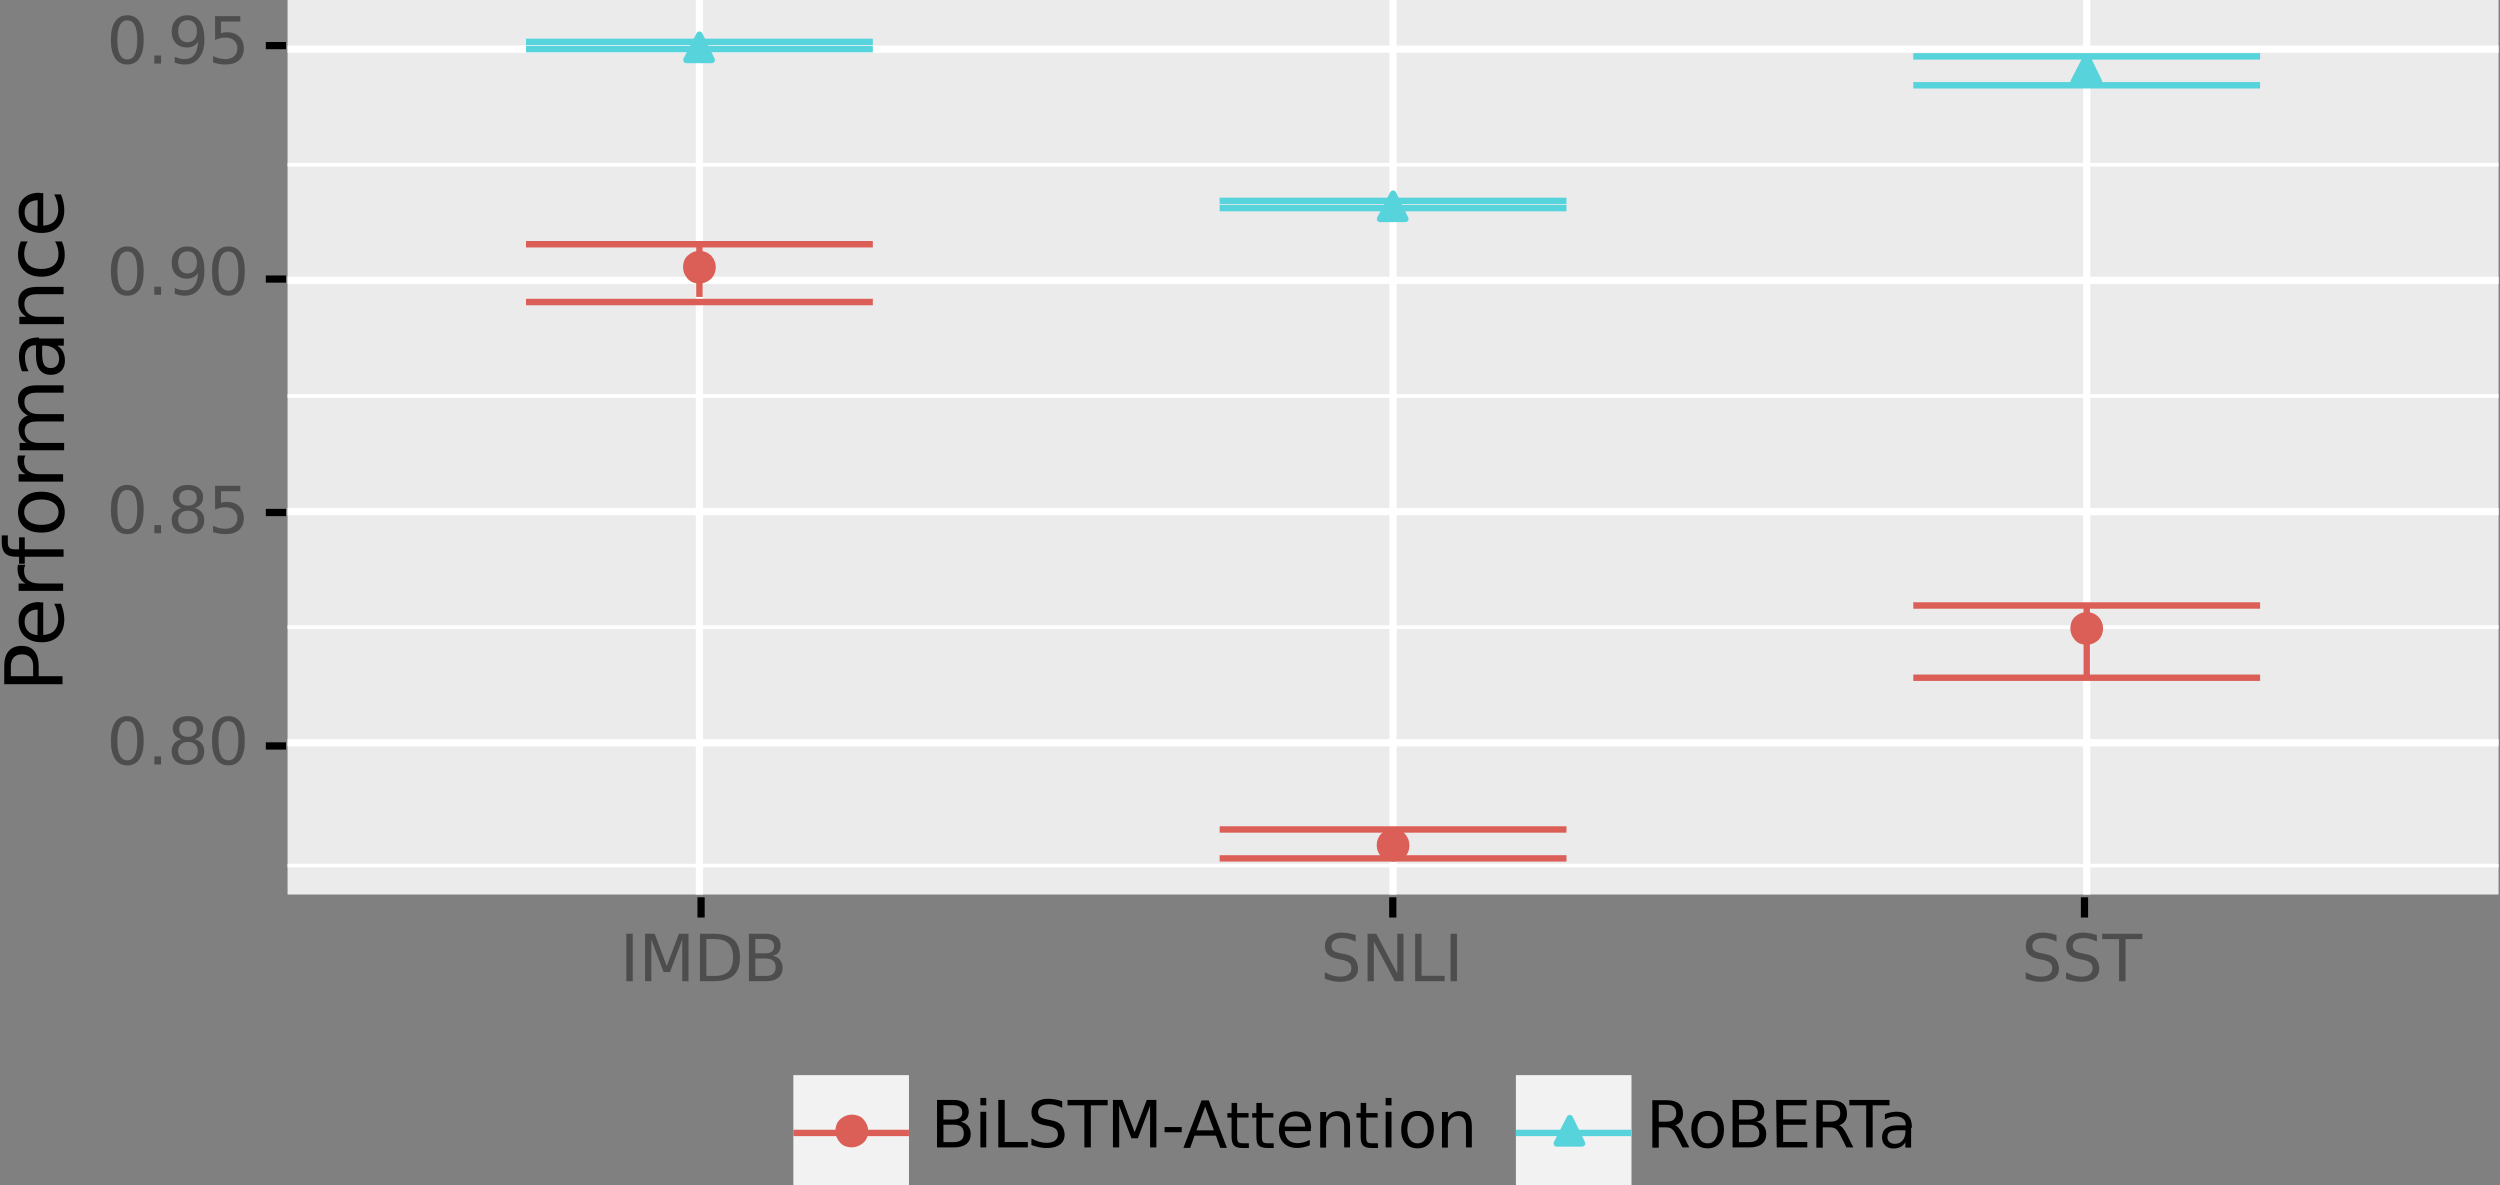 <?xml version="1.0" encoding="UTF-8"?>
<svg version="1.1" viewBox="0 0 346 164" xmlns="http://www.w3.org/2000/svg" xmlns:xlink="http://www.w3.org/1999/xlink">
<rect x="0" y="0" width="346" height="164" fill="#808080" stroke="none"/>
<defs>
<style type="text/css">*{stroke-linecap:butt;stroke-linejoin:round;}</style>
</defs>
<g transform="translate(-7.2 -7.2)">
<path d="m47 131h306v-124h-306z" fill="#ebebeb"/>
<path d="m104 131v-124" clip-path="url(#a)" fill="none" stroke="#fff"/>
<path d="m104 131" fill="none" stroke="#333" stroke-width="1.5"/>
<defs>
<path id="h" d="m0 0v2.8" stroke="#000"/>
</defs>
<use x="104.229" y="131.386" width="100%" height="100%" fill="#333333" stroke="#000000" xlink:href="#h"/>
<g transform="matrix(.088 0 0 -.088 93 143)" fill="#4d4d4d">
<defs>
<path id="r" transform="scale(.016)" d="m628 4666h631v-4666h-631z"/>
<path id="p" transform="scale(.016)" d="m628 4666h941l1190-3175 1197 3175h941v-4666h-616v4097l-1203-3200h-634l-1203 3200v-4097h-613z"/>
<path id="ad" transform="scale(.016)" d="m1259 4147v-3628h763q966 0 1414 437 448 438 448 1382 0 937-448 1373t-1414 436zm-631 519h1297q1356 0 2e3-564 635-564 635-1764 0-1207-638-1773-637-565-2e3-565h-1297z"/>
<path id="l" transform="scale(.016)" d="m1259 2228v-1709h1e3q509 0 754 211 246 211 246 645 0 438-246 645-245 208-754 208zm0 1919v-1406h935q462 0 688 173 227 174 227 530 0 353-227 528-226 175-688 175zm-631 519h1613q722 0 1112-300 391-300 391-853 0-429-200-682t-588-315q466-100 724-418 258-317 258-792 0-625-425-966-425-340-1210-340h-1675z"/>
</defs>
<use width="100%" height="100%" xlink:href="#r"/>
<use x="29.492" width="100%" height="100%" xlink:href="#p"/>
<use x="115.771" width="100%" height="100%" xlink:href="#ad"/>
<use x="192.773" width="100%" height="100%" xlink:href="#l"/>
</g>
<path d="m200 131v-124" clip-path="url(#a)" fill="none" stroke="#fff"/>
<path d="m200 131" fill="none" stroke="#333" stroke-width="1.5"/>
<use x="199.961" y="131.386" width="100%" height="100%" fill="#333333" stroke="#000000" xlink:href="#h"/>
<g transform="matrix(.088 0 0 -.088 190 143)" fill="#4d4d4d">
<defs>
<path id="f" transform="scale(.016)" d="m3425 4513v-616q-359 172-678 256-319 85-616 85-515 0-795-200t-280-569q0-310 186-468 186-157 705-254l381-78q706-135 1e3-474t336-907q0-679-455-1e3-454-350-1332-350-331 0-705 75-373 75-773 222v650q384-215 753-325 369-109 725-109 540 0 834 212 294 213 294 607 0 343-211 537t-692 291l-385 75q-706 140-1e3 440-315 300-315 835 0 619 436 975t1201 356q329 0 669-60 341-59 697-177z"/>
<path id="ab" transform="scale(.016)" d="m628 4666h850l2069-3903v3903h612v-4666h-850l-2068 3903v-3903h-613z"/>
<path id="q" transform="scale(.016)" d="m628 4666h631v-4135h2272v-531h-2903z"/>
</defs>
<use width="100%" height="100%" xlink:href="#f"/>
<use x="63.477" width="100%" height="100%" xlink:href="#ab"/>
<use x="138.281" width="100%" height="100%" xlink:href="#q"/>
<use x="193.994" width="100%" height="100%" xlink:href="#r"/>
</g>
<path d="m296 131v-124" clip-path="url(#a)" fill="none" stroke="#fff"/>
<path d="m296 131" fill="none" stroke="#333" stroke-width="1.5"/>
<use x="295.693" y="131.386" width="100%" height="100%" fill="#333333" stroke="#000000" xlink:href="#h"/>
<g transform="matrix(.088 0 0 -.088 287 143)" fill="#4d4d4d">
<defs>
<path id="k" transform="scale(.016)" d="m-19 4666h3947v-532h-1656v-4134h-634v4134h-1657z"/>
</defs>
<use width="100%" height="100%" xlink:href="#f"/>
<use x="63.477" width="100%" height="100%" xlink:href="#f"/>
<use x="126.953" width="100%" height="100%" xlink:href="#k"/>
</g>
<path d="m47 110h306" clip-path="url(#a)" fill="none" stroke="#fff"/>
<path d="m47 110" fill="none" stroke="#333" stroke-width="1.5"/>
<defs>
<path id="e" d="m0 0h-2.8" stroke="#000"/>
</defs>
<use x="46.79" y="110.441" width="100%" height="100%" fill="#333333" stroke="#000000" xlink:href="#e"/>
<g transform="matrix(.088 0 0 -.088 22 113)" fill="#4d4d4d">
<defs>
<path id="b" transform="scale(.016)" d="m2e3 4250q-487 0-733-480-245-479-245-1442 0-959 245-1439 246-480 733-480 491 0 736 480 246 480 246 1439 0 963-246 1442-245 480-736 480zm0 500q785 0 1199-621 414-620 414-1801 0-1178-414-1799-414-620-1199-620-784 0-1198 620-414 621-414 1799 0 1181 414 1801 414 621 1198 621z"/>
<path id="g" transform="scale(.016)" d="m684 794h660v-794h-660z"/>
<path id="t" transform="scale(.016)" d="m2e3 2216q-450 0-708-241-257-241-257-662 0-422 257-663 258-241 708-241t709 242q260 243 260 662 0 421-258 662-257 241-711 241zm-631 268q-406 100-633 378-226 279-226 679 0 559 398 884 399 325 1092 325 697 0 1094-325t397-884q0-400-227-679-226-278-629-378 456-106 710-416 255-309 255-755 0-679-414-1e3-414-362-1186-362-771 0-1186 362-414 363-414 1e3 0 446 256 755 257 310 713 416zm-231 997q0-362 226-565 227-203 636-203 407 0 636 203 230 203 230 565 0 363-230 566-229 203-636 203-409 0-636-203-226-203-226-566z"/>
</defs>
<use width="100%" height="100%" xlink:href="#b"/>
<use x="63.623" width="100%" height="100%" xlink:href="#g"/>
<use x="95.41" width="100%" height="100%" xlink:href="#t"/>
<use x="159.033" width="100%" height="100%" xlink:href="#b"/>
</g>
<path d="m47 78h306" clip-path="url(#a)" fill="none" stroke="#fff"/>
<path d="m47 78" fill="none" stroke="#333" stroke-width="1.5"/>
<use x="46.79" y="78.131" width="100%" height="100%" fill="#333333" stroke="#000000" xlink:href="#e"/>
<g transform="matrix(.088 0 0 -.088 22 81)" fill="#4d4d4d">
<defs>
<path id="u" transform="scale(.016)" d="m691 4666h2478v-532h-1900v-1143q137 47 274 70 138 23 276 23 781 0 1237-428 457-428 457-1159 0-753-469-1171-469-417-1322-417-294 0-599 50-304 50-629 150v635q281-153 581-228t634-75q541 0 856 284 316 284 316 772 0 487-316 771-315 285-856 285-253 0-505-56-251-56-513-175z"/>
</defs>
<use width="100%" height="100%" xlink:href="#b"/>
<use x="63.623" width="100%" height="100%" xlink:href="#g"/>
<use x="95.41" width="100%" height="100%" xlink:href="#t"/>
<use x="159.033" width="100%" height="100%" xlink:href="#u"/>
</g>
<path d="m47 46h306" clip-path="url(#a)" fill="none" stroke="#fff"/>
<path d="m47 46" fill="none" stroke="#333" stroke-width="1.5"/>
<use x="46.79" y="45.821" width="100%" height="100%" fill="#333333" stroke="#000000" xlink:href="#e"/>
<g transform="matrix(.088 0 0 -.088 22 48)" fill="#4d4d4d">
<defs>
<path id="s" transform="scale(.016)" d="m703 97v575q238-113 481-172 244-59 479-59 625 0 954 420 330 420 377 1277-181-269-460-413-278-144-615-144-700 0-1108 423-408 424-408 1159 0 718 425 1152 425 435 1131 435 810 0 1236-621 427-620 427-1801 0-1103-524-1761-523-658-1407-658-238 0-482 47-243 47-506 141zm1256 2e3q425 0 673 290 249 291 249 798 0 503-249 795-248 292-673 292t-673-292-248-795q0-507 248-798 248-290 673-290z"/>
</defs>
<use width="100%" height="100%" xlink:href="#b"/>
<use x="63.623" width="100%" height="100%" xlink:href="#g"/>
<use x="95.41" width="100%" height="100%" xlink:href="#s"/>
<use x="159.033" width="100%" height="100%" xlink:href="#b"/>
</g>
<path d="m47 14h306" clip-path="url(#a)" fill="none" stroke="#fff"/>
<path d="m47 14" fill="none" stroke="#333" stroke-width="1.5"/>
<use x="46.79" y="13.511" width="100%" height="100%" fill="#333333" stroke="#000000" xlink:href="#e"/>
<g transform="matrix(.088 0 0 -.088 22 16)" fill="#4d4d4d">
<use width="100%" height="100%" xlink:href="#b"/>
<use x="63.623" width="100%" height="100%" xlink:href="#g"/>
<use x="95.41" width="100%" height="100%" xlink:href="#s"/>
<use x="159.033" width="100%" height="100%" xlink:href="#u"/>
</g>
<path d="m47 127h306" clip-path="url(#a)" fill="none" stroke="#fff" stroke-width=".5"/>
<path d="m47 94h306" clip-path="url(#a)" fill="none" stroke="#fff" stroke-width=".5"/>
<path d="m47 62h306" clip-path="url(#a)" fill="none" stroke="#fff" stroke-width=".5"/>
<path d="m47 30h306" clip-path="url(#a)" fill="none" stroke="#fff" stroke-width=".5"/>
<g transform="matrix(0 -.11 -.11 0 16 103)">
<defs>
<path id="aa" transform="scale(.016)" d="m1259 4147v-1753h794q441 0 681 228 241 228 241 650 0 419-241 647-240 228-681 228zm-631 519h1425q785 0 1186-355 402-355 402-1e3 0-691-402-1e3-401-353-1186-353h-794v-1875h-631z"/>
<path id="m" transform="scale(.016)" d="m2631 3e3q-97 56-211 82-114 27-251 27-488 0-749-317t-261-911v-1844h-578v3500h578v-544q182 319 472 473 291 155 707 155 59 0 131-8 72-7 159-23z"/>
<path id="y" transform="scale(.016)" d="m2375 4863v-479h-550q-309 0-430-125-120-125-120-450v-309h947v-447h-947v-3053h-578v3053h-550v447h550v244q0 584 272 851 272 268 862 268z"/>
<path id="i" transform="scale(.016)" d="m2e3 3097q-462 0-731-361t-269-989 267-989q268-361 733-361 460 0 728 362 269 363 269 988 0 622-269 986-268 364-728 364zm0 487q750 0 1178-488 429-487 429-1349 0-859-429-1349-428-489-1178-489-753 0-1180 489-426 490-426 1349 0 862 426 1349 427 488 1180 488z"/>
<path id="x" transform="scale(.016)" d="m3328 2828q216 388 516 572t706 184q547 0 844-383 297-382 297-1088v-2113h-578v2094q0 503-179 746-178 244-543 244-447 0-707-297-259-296-259-809v-2e3h-578v2094q0 506-178 748t-550 242q-441 0-701-298-259-298-259-808v-2e3h-578v3500h578v-544q197 322 472 475t653 153q382 0 649-194 267-193 395-562z"/>
<path id="j" transform="scale(.016)" d="m3513 2113v-2113h-575v2094q0 497-194 743-194 247-581 247-466 0-735-297-269-296-269-809v-2e3h-578v3500h578v-544q207 316 486 472 280 156 646 156 603 0 912-373 310-373 310-1098z"/>
<path id="z" transform="scale(.016)" d="m3122 3366v-538q-244 135-489 202t-495 67q-560 0-870-355-309-354-309-995t309-996q310-354 870-354 250 0 495 67t489 202v-532q-241-112-499-168-257-57-548-57-791 0-1257 497-465 497-465 1341 0 856 470 1346 471 491 1290 491 265 0 518-55 253-54 491-163z"/>
</defs>
<use width="100%" height="100%" xlink:href="#aa"/>
<path d="m113 30v-4.4h-41q.59-9.3 5.6-14t14-4.9q5.2 0 10 1.3 4.9 1.3 9.7 3.8v-8.5q-4.8-2-9.9-3.1-5.1-1.1-10-1.1-13 0-21 7.6-7.6 7.6-7.6 21 0 13 7.2 21 7.2 7.9 20 7.9 11 0 17-7.1 6.4-7.1 6.4-19zm-9 2.6q-.094 7.4-4.1 12-4 4.4-11 4.4-7.5 0-12-4.2t-5.2-12z" stroke-width=".016"/>
<use x="118.201" width="100%" height="100%" xlink:href="#m"/>
<use x="159.314" width="100%" height="100%" xlink:href="#y"/>
<use x="194.52" width="100%" height="100%" xlink:href="#i"/>
<use x="255.701" width="100%" height="100%" xlink:href="#m"/>
<use x="295.064" width="100%" height="100%" xlink:href="#x"/>
<path d="m427 27q-11 0-15-2.5-4.2-2.5-4.2-8.5 0-4.8 3.2-7.6 3.2-2.8 8.6-2.8 7.5 0 12 5.3 4.5 5.3 4.5 14v2zm18 3.7v-31h-9v8.3q-3.1-5-7.7-7.3t-11-2.4q-8.4 0-13 4.7-5 4.7-5 13 0 9.2 6.2 14 6.2 4.7 18 4.7h13v.89q0 6.2-4.1 9.6-4.1 3.4-11 3.4-4.7 0-9.1-1.1-4.4-1.1-8.5-3.4v8.3q4.9 1.9 9.6 2.8 4.6.95 9 .95 12 0 18-6.2 5.9-6.1 5.9-19z" stroke-width=".016"/>
<use x="453.756" width="100%" height="100%" xlink:href="#j"/>
<use x="517.135" width="100%" height="100%" xlink:href="#z"/>
<path d="m628 30v-4.4h-41q.59-9.3 5.6-14t14-4.9q5.2 0 10 1.3 4.9 1.3 9.7 3.8v-8.5q-4.8-2-9.9-3.1-5.1-1.1-10-1.1-13 0-21 7.6-7.6 7.6-7.6 21 0 13 7.2 21 7.2 7.9 20 7.9 11 0 17-7.1 6.4-7.1 6.4-19zm-9 2.6q-.094 7.4-4.1 12-4 4.4-11 4.4-7.5 0-12-4.2-4.5-4.2-5.2-12z" stroke-width=".016"/>
</g>
<g fill="#57d3db" stroke="#57d3db" stroke-width=".89">
<path d="m104 12-1.8 3.5h3.5z" clip-path="url(#a)"/>
<path d="m200 34-1.8 3.5h3.5z" clip-path="url(#a)"/>
<path d="m296 15-1.8 3.5h3.5z" clip-path="url(#a)"/>
</g>
<g fill="#db5f57" stroke="#db5f57" stroke-width=".89">
<path d="m104 46c.47 0 .92-.19 1.3-.52.33-.33.52-.78.52-1.3s-.19-.92-.52-1.3c-.33-.33-.78-.52-1.3-.52s-.92.19-1.3.52-.52.78-.52 1.3.19.92.52 1.3.78.52 1.3.52z" clip-path="url(#a)"/>
<path d="m200 126c.47 0 .92-.19 1.3-.52s.52-.78.52-1.3-.19-.92-.52-1.3-.78-.52-1.3-.52-.92.19-1.3.52c-.33.33-.52.78-.52 1.3s.19.92.52 1.3c.33.33.78.52 1.3.52z" clip-path="url(#a)"/>
<path d="m296 96c.47 0 .92-.19 1.3-.52.33-.33.52-.78.52-1.3s-.19-.92-.52-1.3c-.33-.33-.78-.52-1.3-.52s-.92.19-1.3.52-.52.78-.52 1.3.19.92.52 1.3.78.52 1.3.52z" clip-path="url(#a)"/>
</g>
<g fill="none" stroke="#db5f57" stroke-width=".89">
<path d="m80 49h48" clip-path="url(#a)"/>
<path d="m80 41h48" clip-path="url(#a)"/>
<path d="m104 41v7.3" clip-path="url(#a)"/>
</g>
<g fill="none" stroke="#57d3db" stroke-width=".89">
<path d="m80 14h48" clip-path="url(#a)"/>
<path d="m80 13h48" clip-path="url(#a)"/>
<path d="m104 13v1.2" clip-path="url(#a)"/>
</g>
<g fill="none" stroke="#db5f57" stroke-width=".89">
<path d="m176 126h48" clip-path="url(#a)"/>
<path d="m176 122h48" clip-path="url(#a)"/>
<path d="m200 122v3.3" clip-path="url(#a)"/>
</g>
<g fill="none" stroke="#57d3db" stroke-width=".89">
<path d="m176 36h48" clip-path="url(#a)"/>
<path d="m176 35h48" clip-path="url(#a)"/>
<path d="m200 35v1.3" clip-path="url(#a)"/>
</g>
<g fill="none" stroke="#db5f57" stroke-width=".89">
<path d="m272 101h48" clip-path="url(#a)"/>
<path d="m272 91h48" clip-path="url(#a)"/>
<path d="m296 91v10" clip-path="url(#a)"/>
</g>
<g fill="none" stroke="#57d3db" stroke-width=".89">
<path d="m272 19h48" clip-path="url(#a)"/>
<path d="m272 15h48" clip-path="url(#a)"/>
<path d="m296 15v3.9" clip-path="url(#a)"/>
</g>
<g transform="translate(0,-10)">
<path d="m117 182h16v-16h-16z" clip-path="url(#d)" fill="#f2f2f2"/>
</g>
<g transform="translate(0,-10)">
<path d="m125 174" clip-path="url(#d)" fill="none" stroke="#1f77b4" stroke-linecap="square" stroke-width="1.5"/>
<defs>
<path id="w" d="m0 1.8c.47 0 .92-.19 1.3-.52s.52-.78.52-1.3-.19-.92-.52-1.3-.78-.52-1.3-.52-.92.19-1.3.52-.52.78-.52 1.3.19.92.52 1.3.78.52 1.3.52z" stroke="#db5f57" stroke-width=".89"/>
</defs>
<g clip-path="url(#d)">
<use x="125.088" y="173.752" width="100%" height="100%" fill="#db5f57" stroke="#db5f57" stroke-width=".89" xlink:href="#w"/>
</g>
</g>
<g transform="translate(0,-10)">
<path d="m117 174h16" clip-path="url(#d)" fill="none" stroke="#db5f57" stroke-width=".89"/>
</g>
<g transform="translate(0,-10)">
<g transform="matrix(.088 0 0 -.088 136 176)">
<defs>
<path id="n" transform="scale(.016)" d="m603 3500h575v-3500h-575zm0 1363h575v-729h-575z"/>
<path id="af" transform="scale(.016)" d="m313 2e3h1684v-512h-1684z"/>
<path id="ae" transform="scale(.016)" d="m2188 4e3-857-2322h1716zm-357 622h716l1778-4666h-656l-425 1197h-2103l-425-1197h-666z"/>
</defs>
<use width="100%" height="100%" xlink:href="#l"/>
<use x="68.604" width="100%" height="100%" xlink:href="#n"/>
<use x="96.387" width="100%" height="100%" xlink:href="#q"/>
<use x="152.1" width="100%" height="100%" xlink:href="#f"/>
<use x="215.576" width="100%" height="100%" xlink:href="#k"/>
<use x="276.66" width="100%" height="100%" xlink:href="#p"/>
<use x="362.939" width="100%" height="100%" xlink:href="#af"/>
<use x="396.773" width="100%" height="100%" xlink:href="#ae"/>
<g stroke-width=".016">
<path d="m482 70v-16h18v-7h-18v-30q0-6.7 1.8-8.6 1.8-1.9 7.5-1.9h9.2v-7.5h-9.2q-10 0-14 3.9-4 3.9-4 14v30h-6.6v7h6.6v16z"/>
<path d="m521 70v-16h18v-7h-18v-30q0-6.7 1.8-8.6 1.8-1.9 7.5-1.9h9.2v-7.5h-9.2q-10 0-14 3.9-4 3.9-4 14v30h-6.6v7h6.6v16z"/>
<path d="m598 30v-4.4h-41q.59-9.3 5.6-14t14-4.9q5.2 0 10 1.3 4.9 1.3 9.7 3.8v-8.5q-4.8-2-9.9-3.1-5.1-1.1-10-1.1-13 0-21 7.6-7.6 7.6-7.6 21 0 13 7.2 21 7.2 7.9 20 7.9 11 0 17-7.1 6.4-7.1 6.4-19zm-9 2.6q-.094 7.4-4.1 12-4 4.4-11 4.4-7.5 0-12-4.2-4.5-4.2-5.2-12z"/>
</g>
<use x="603.373" width="100%" height="100%" xlink:href="#j"/>
<path d="m685 70v-16h18v-7h-18v-30q0-6.7 1.8-8.6 1.8-1.9 7.5-1.9h9.2v-7.5h-9.2q-10 0-14 3.9-4 3.9-4 14v30h-6.6v7h6.6v16z" stroke-width=".016"/>
<use x="705.961" width="100%" height="100%" xlink:href="#n"/>
<use x="733.744" width="100%" height="100%" xlink:href="#i"/>
<use x="794.926" width="100%" height="100%" xlink:href="#j"/>
</g>
</g>
<g transform="translate(0,-10)">
<path d="m217 182h16v-16h-16z" clip-path="url(#c)" fill="#f2f2f2"/>
</g>
<g transform="translate(0,-10)">
<path d="m224 174" clip-path="url(#c)" fill="none" stroke="#1f77b4" stroke-linecap="square" stroke-width="1.5"/>
<defs>
<path id="v" d="m0-1.8-1.8 3.5h3.5z" stroke="#57d3db" stroke-width=".89"/>
</defs>
<g clip-path="url(#c)">
<use x="224.458" y="173.752" width="100%" height="100%" fill="#57d3db" stroke="#57d3db" stroke-width=".89" xlink:href="#v"/>
</g>
</g>
<g transform="translate(0,-10)">
<path d="m217 174h16" clip-path="url(#c)" fill="none" stroke="#57d3db" stroke-width=".89"/>
</g>
<g transform="translate(0,-10)">
<g transform="matrix(.088 0 0 -.088 235 176)">
<defs>
<path id="o" transform="scale(.016)" d="m2841 2188q203-69 395-294t386-619l641-1275h-679l-596 1197q-232 469-449 622t-592 153h-688v-2e3h-631v4666h1425q800 0 1194-335 394-334 394-1e3 0-441-205-732-205-290-595-402zm-1582 2e3v-1656h794q456 0 689 211t233 620-233 617-689 208z"/>
<path id="ac" transform="scale(.016)" d="m628 4666h3e3v-532h-2319v-1381h2222v-531h-2222v-1691h2375v-531h-3e3z"/>
</defs>
<use width="100%" height="100%" xlink:href="#o"/>
<use x="64.982" width="100%" height="100%" xlink:href="#i"/>
<use x="126.164" width="100%" height="100%" xlink:href="#l"/>
<use x="194.768" width="100%" height="100%" xlink:href="#ac"/>
<use x="257.951" width="100%" height="100%" xlink:href="#o"/>
<use x="320.184" width="100%" height="100%" xlink:href="#k"/>
<path d="m399 27q-11 0-15-2.5-4.2-2.5-4.2-8.5 0-4.8 3.2-7.6 3.2-2.8 8.6-2.8 7.5 0 12 5.3 4.5 5.3 4.5 14v2zm18 3.7v-31h-9v8.3q-3.1-5-7.7-7.3t-11-2.4q-8.4 0-13 4.7-5 4.7-5 13 0 9.2 6.2 14 6.2 4.7 18 4.7h13v.89q0 6.2-4.1 9.6-4.1 3.4-11 3.4-4.7 0-9.1-1.1-4.4-1.1-8.5-3.4v8.3q4.9 1.9 9.6 2.8 4.6.95 9 .95 12 0 18-6.2 5.9-6.1 5.9-19z" stroke-width=".016"/>
</g>
</g>
</g>
<defs>
<clipPath id="a">
<rect x="47" y="7.2" width="306" height="124"/>
</clipPath>
<clipPath id="d">
<path d="m117 182v-16h16v16"/>
</clipPath>
<clipPath id="c">
<path d="m217 182v-16h16v16"/>
</clipPath>
</defs>
</svg>

